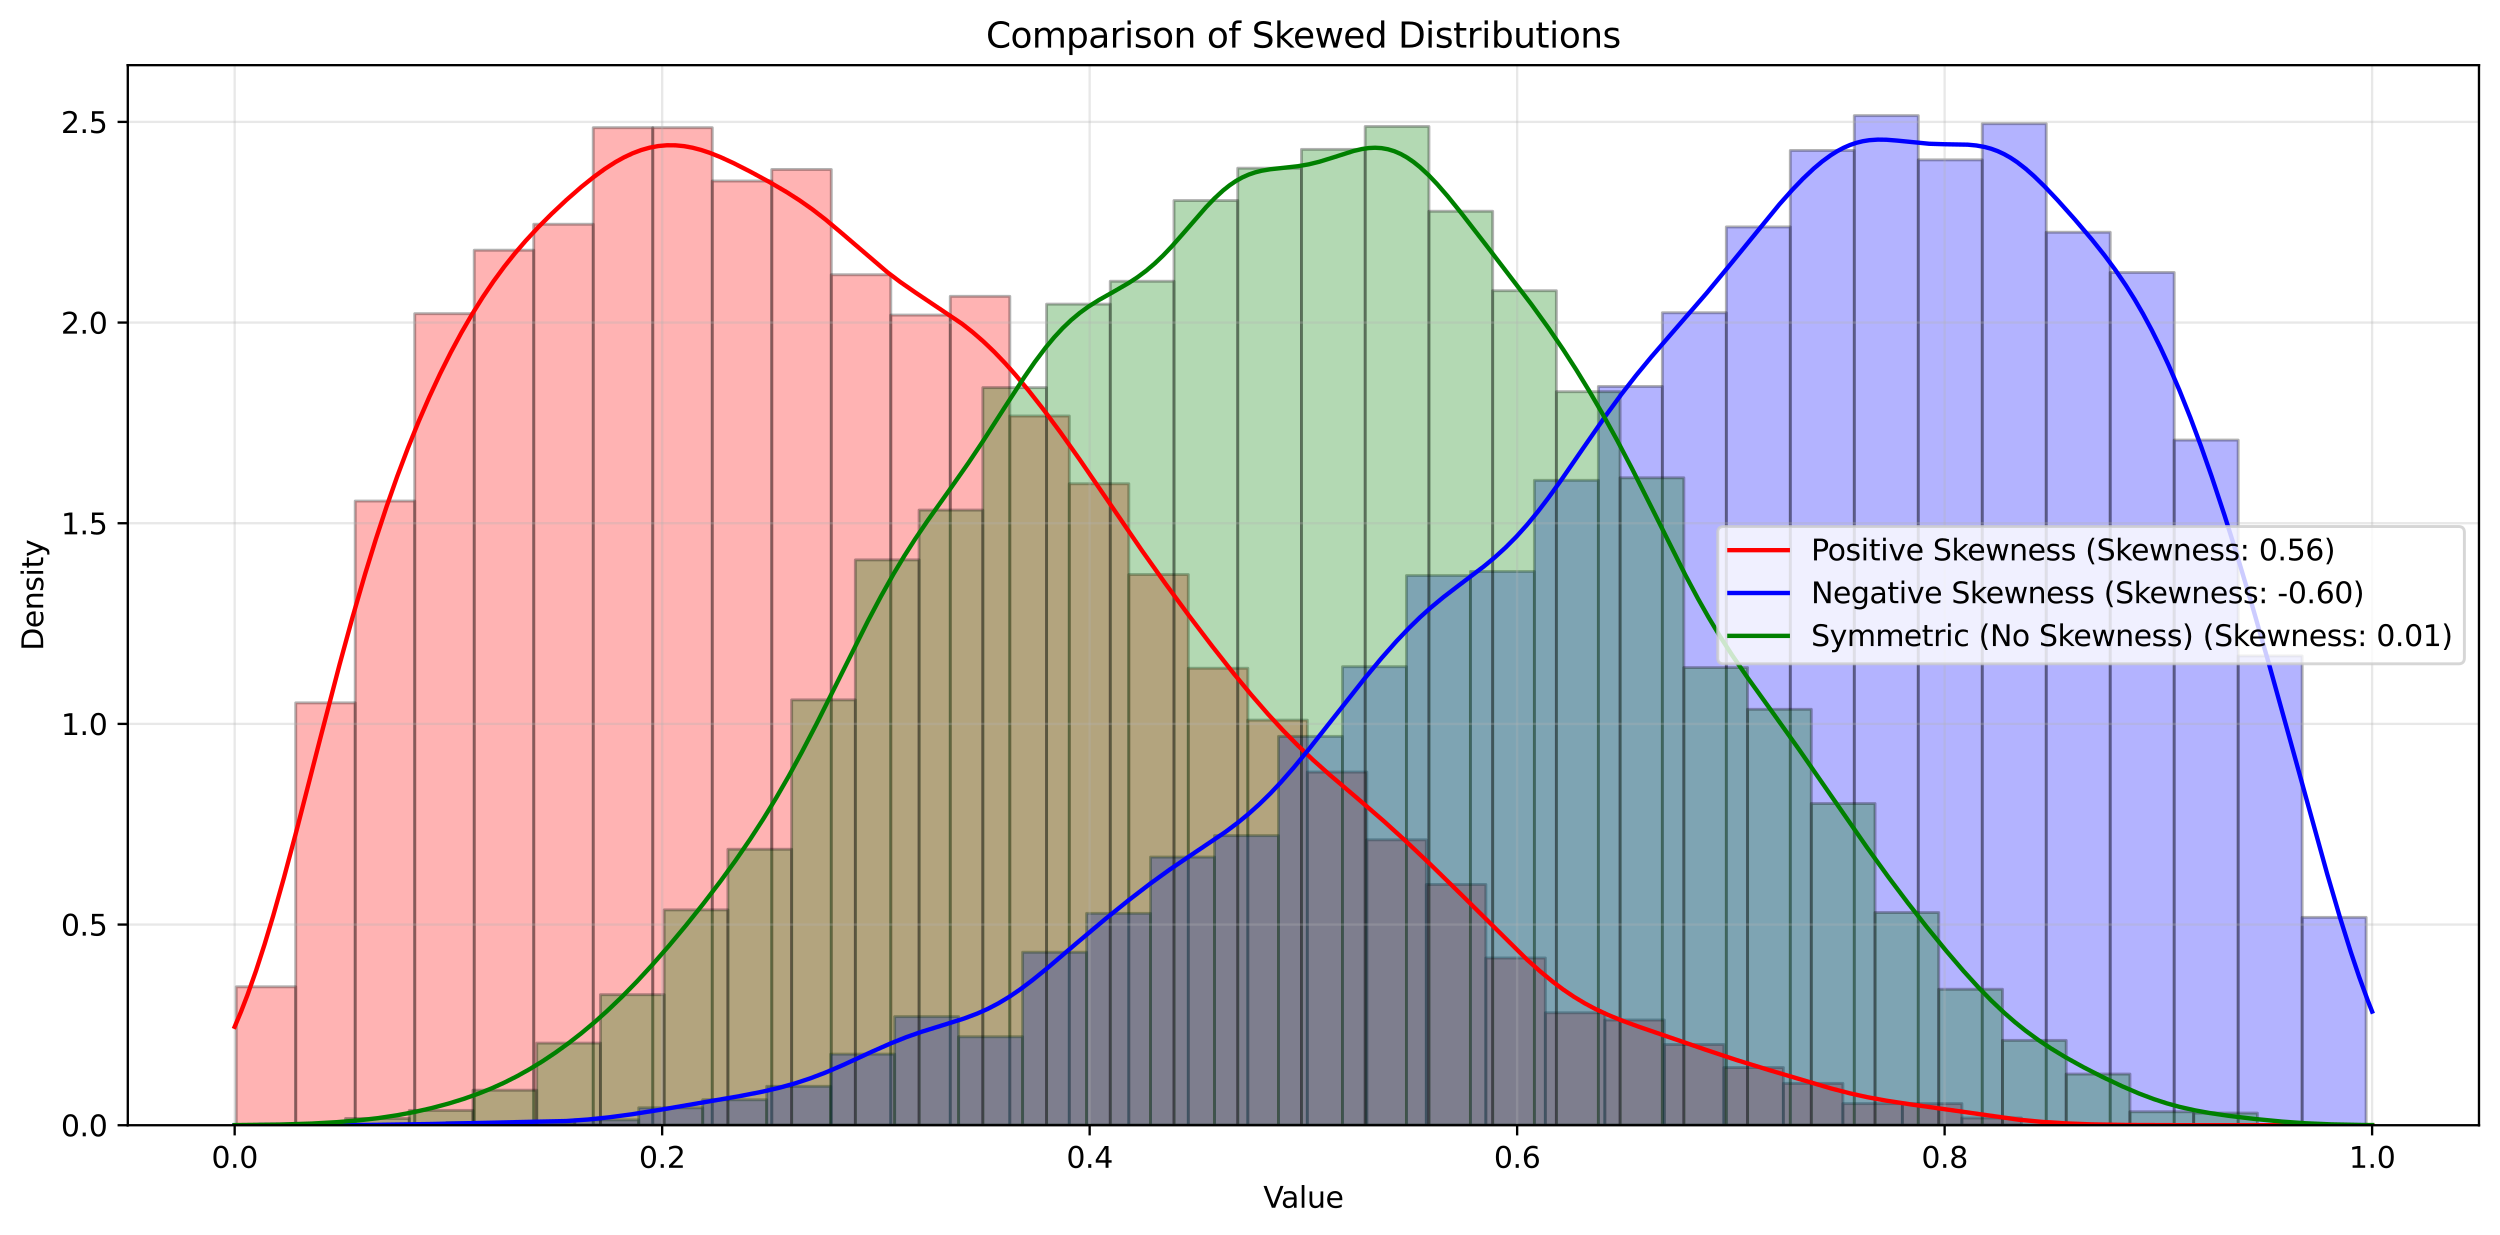 <?xml version="1.0" encoding="utf-8" standalone="no"?>
<!DOCTYPE svg PUBLIC "-//W3C//DTD SVG 1.1//EN"
  "http://www.w3.org/Graphics/SVG/1.1/DTD/svg11.dtd">
<svg xmlns:xlink="http://www.w3.org/1999/xlink" width="856.461pt" height="423.034pt" viewBox="0 0 856.461 423.034" xmlns="http://www.w3.org/2000/svg" version="1.1">
 <defs>
  <style type="text/css">*{stroke-linejoin: round; stroke-linecap: butt}</style>
 </defs>
 <g id="figure_1">
  <g id="patch_1">
   <path d="M 0 423.034 
L 856.461 423.034 
L 856.461 0 
L 0 0 
z
" style="fill: #ffffff"/>
  </g>
  <g id="axes_1">
   <g id="patch_2">
    <path d="M 43.781 385.478 
L 849.261 385.478 
L 849.261 22.318 
L 43.781 22.318 
z
" style="fill: #ffffff"/>
   </g>
   <g id="patch_3">
    <path d="M 80.923 385.478 
L 101.309 385.478 
L 101.309 338.07 
L 80.923 338.07 
z
" clip-path="url(#pf03f7b5362)" style="fill: #ff0000; opacity: 0.3; stroke: #000000; stroke-linejoin: miter"/>
   </g>
   <g id="patch_4">
    <path d="M 101.309 385.478 
L 121.695 385.478 
L 121.695 240.784 
L 101.309 240.784 
z
" clip-path="url(#pf03f7b5362)" style="fill: #ff0000; opacity: 0.3; stroke: #000000; stroke-linejoin: miter"/>
   </g>
   <g id="patch_5">
    <path d="M 121.695 385.478 
L 142.081 385.478 
L 142.081 171.647 
L 121.695 171.647 
z
" clip-path="url(#pf03f7b5362)" style="fill: #ff0000; opacity: 0.3; stroke: #000000; stroke-linejoin: miter"/>
   </g>
   <g id="patch_6">
    <path d="M 142.081 385.478 
L 162.467 385.478 
L 162.467 107.448 
L 142.081 107.448 
z
" clip-path="url(#pf03f7b5362)" style="fill: #ff0000; opacity: 0.3; stroke: #000000; stroke-linejoin: miter"/>
   </g>
   <g id="patch_7">
    <path d="M 162.467 385.478 
L 182.853 385.478 
L 182.853 85.719 
L 162.467 85.719 
z
" clip-path="url(#pf03f7b5362)" style="fill: #ff0000; opacity: 0.3; stroke: #000000; stroke-linejoin: miter"/>
   </g>
   <g id="patch_8">
    <path d="M 182.853 385.478 
L 203.238 385.478 
L 203.238 76.83 
L 182.853 76.83 
z
" clip-path="url(#pf03f7b5362)" style="fill: #ff0000; opacity: 0.3; stroke: #000000; stroke-linejoin: miter"/>
   </g>
   <g id="patch_9">
    <path d="M 203.238 385.478 
L 223.624 385.478 
L 223.624 43.743 
L 203.238 43.743 
z
" clip-path="url(#pf03f7b5362)" style="fill: #ff0000; opacity: 0.3; stroke: #000000; stroke-linejoin: miter"/>
   </g>
   <g id="patch_10">
    <path d="M 223.624 385.478 
L 244.01 385.478 
L 244.01 43.743 
L 223.624 43.743 
z
" clip-path="url(#pf03f7b5362)" style="fill: #ff0000; opacity: 0.3; stroke: #000000; stroke-linejoin: miter"/>
   </g>
   <g id="patch_11">
    <path d="M 244.01 385.478 
L 264.396 385.478 
L 264.396 62.015 
L 244.01 62.015 
z
" clip-path="url(#pf03f7b5362)" style="fill: #ff0000; opacity: 0.3; stroke: #000000; stroke-linejoin: miter"/>
   </g>
   <g id="patch_12">
    <path d="M 264.396 385.478 
L 284.782 385.478 
L 284.782 58.064 
L 264.396 58.064 
z
" clip-path="url(#pf03f7b5362)" style="fill: #ff0000; opacity: 0.3; stroke: #000000; stroke-linejoin: miter"/>
   </g>
   <g id="patch_13">
    <path d="M 284.782 385.478 
L 305.168 385.478 
L 305.168 94.114 
L 284.782 94.114 
z
" clip-path="url(#pf03f7b5362)" style="fill: #ff0000; opacity: 0.3; stroke: #000000; stroke-linejoin: miter"/>
   </g>
   <g id="patch_14">
    <path d="M 305.168 385.478 
L 325.554 385.478 
L 325.554 107.942 
L 305.168 107.942 
z
" clip-path="url(#pf03f7b5362)" style="fill: #ff0000; opacity: 0.3; stroke: #000000; stroke-linejoin: miter"/>
   </g>
   <g id="patch_15">
    <path d="M 325.554 385.478 
L 345.94 385.478 
L 345.94 101.522 
L 325.554 101.522 
z
" clip-path="url(#pf03f7b5362)" style="fill: #ff0000; opacity: 0.3; stroke: #000000; stroke-linejoin: miter"/>
   </g>
   <g id="patch_16">
    <path d="M 345.94 385.478 
L 366.325 385.478 
L 366.325 142.51 
L 345.94 142.51 
z
" clip-path="url(#pf03f7b5362)" style="fill: #ff0000; opacity: 0.3; stroke: #000000; stroke-linejoin: miter"/>
   </g>
   <g id="patch_17">
    <path d="M 366.325 385.478 
L 386.711 385.478 
L 386.711 165.721 
L 366.325 165.721 
z
" clip-path="url(#pf03f7b5362)" style="fill: #ff0000; opacity: 0.3; stroke: #000000; stroke-linejoin: miter"/>
   </g>
   <g id="patch_18">
    <path d="M 386.711 385.478 
L 407.097 385.478 
L 407.097 196.832 
L 386.711 196.832 
z
" clip-path="url(#pf03f7b5362)" style="fill: #ff0000; opacity: 0.3; stroke: #000000; stroke-linejoin: miter"/>
   </g>
   <g id="patch_19">
    <path d="M 407.097 385.478 
L 427.483 385.478 
L 427.483 228.932 
L 407.097 228.932 
z
" clip-path="url(#pf03f7b5362)" style="fill: #ff0000; opacity: 0.3; stroke: #000000; stroke-linejoin: miter"/>
   </g>
   <g id="patch_20">
    <path d="M 427.483 385.478 
L 447.869 385.478 
L 447.869 246.71 
L 427.483 246.71 
z
" clip-path="url(#pf03f7b5362)" style="fill: #ff0000; opacity: 0.3; stroke: #000000; stroke-linejoin: miter"/>
   </g>
   <g id="patch_21">
    <path d="M 447.869 385.478 
L 468.255 385.478 
L 468.255 264.488 
L 447.869 264.488 
z
" clip-path="url(#pf03f7b5362)" style="fill: #ff0000; opacity: 0.3; stroke: #000000; stroke-linejoin: miter"/>
   </g>
   <g id="patch_22">
    <path d="M 468.255 385.478 
L 488.641 385.478 
L 488.641 287.698 
L 468.255 287.698 
z
" clip-path="url(#pf03f7b5362)" style="fill: #ff0000; opacity: 0.3; stroke: #000000; stroke-linejoin: miter"/>
   </g>
   <g id="patch_23">
    <path d="M 488.641 385.478 
L 509.027 385.478 
L 509.027 303.007 
L 488.641 303.007 
z
" clip-path="url(#pf03f7b5362)" style="fill: #ff0000; opacity: 0.3; stroke: #000000; stroke-linejoin: miter"/>
   </g>
   <g id="patch_24">
    <path d="M 509.027 385.478 
L 529.413 385.478 
L 529.413 328.193 
L 509.027 328.193 
z
" clip-path="url(#pf03f7b5362)" style="fill: #ff0000; opacity: 0.3; stroke: #000000; stroke-linejoin: miter"/>
   </g>
   <g id="patch_25">
    <path d="M 529.413 385.478 
L 549.798 385.478 
L 549.798 346.959 
L 529.413 346.959 
z
" clip-path="url(#pf03f7b5362)" style="fill: #ff0000; opacity: 0.3; stroke: #000000; stroke-linejoin: miter"/>
   </g>
   <g id="patch_26">
    <path d="M 549.798 385.478 
L 570.184 385.478 
L 570.184 349.428 
L 549.798 349.428 
z
" clip-path="url(#pf03f7b5362)" style="fill: #ff0000; opacity: 0.3; stroke: #000000; stroke-linejoin: miter"/>
   </g>
   <g id="patch_27">
    <path d="M 570.184 385.478 
L 590.57 385.478 
L 590.57 357.823 
L 570.184 357.823 
z
" clip-path="url(#pf03f7b5362)" style="fill: #ff0000; opacity: 0.3; stroke: #000000; stroke-linejoin: miter"/>
   </g>
   <g id="patch_28">
    <path d="M 590.57 385.478 
L 610.956 385.478 
L 610.956 365.725 
L 590.57 365.725 
z
" clip-path="url(#pf03f7b5362)" style="fill: #ff0000; opacity: 0.3; stroke: #000000; stroke-linejoin: miter"/>
   </g>
   <g id="patch_29">
    <path d="M 610.956 385.478 
L 631.342 385.478 
L 631.342 371.157 
L 610.956 371.157 
z
" clip-path="url(#pf03f7b5362)" style="fill: #ff0000; opacity: 0.3; stroke: #000000; stroke-linejoin: miter"/>
   </g>
   <g id="patch_30">
    <path d="M 631.342 385.478 
L 651.728 385.478 
L 651.728 378.071 
L 631.342 378.071 
z
" clip-path="url(#pf03f7b5362)" style="fill: #ff0000; opacity: 0.3; stroke: #000000; stroke-linejoin: miter"/>
   </g>
   <g id="patch_31">
    <path d="M 651.728 385.478 
L 672.114 385.478 
L 672.114 378.071 
L 651.728 378.071 
z
" clip-path="url(#pf03f7b5362)" style="fill: #ff0000; opacity: 0.3; stroke: #000000; stroke-linejoin: miter"/>
   </g>
   <g id="patch_32">
    <path d="M 672.114 385.478 
L 692.5 385.478 
L 692.5 383.009 
L 672.114 383.009 
z
" clip-path="url(#pf03f7b5362)" style="fill: #ff0000; opacity: 0.3; stroke: #000000; stroke-linejoin: miter"/>
   </g>
   <g id="patch_33">
    <path d="M 153.06 385.478 
L 174.978 385.478 
L 174.978 384.559 
L 153.06 384.559 
z
" clip-path="url(#pf03f7b5362)" style="fill: #0000ff; opacity: 0.3; stroke: #000000; stroke-linejoin: miter"/>
   </g>
   <g id="patch_34">
    <path d="M 174.978 385.478 
L 196.896 385.478 
L 196.896 384.559 
L 174.978 384.559 
z
" clip-path="url(#pf03f7b5362)" style="fill: #0000ff; opacity: 0.3; stroke: #000000; stroke-linejoin: miter"/>
   </g>
   <g id="patch_35">
    <path d="M 196.896 385.478 
L 218.814 385.478 
L 218.814 383.641 
L 196.896 383.641 
z
" clip-path="url(#pf03f7b5362)" style="fill: #0000ff; opacity: 0.3; stroke: #000000; stroke-linejoin: miter"/>
   </g>
   <g id="patch_36">
    <path d="M 218.814 385.478 
L 240.732 385.478 
L 240.732 379.507 
L 218.814 379.507 
z
" clip-path="url(#pf03f7b5362)" style="fill: #0000ff; opacity: 0.3; stroke: #000000; stroke-linejoin: miter"/>
   </g>
   <g id="patch_37">
    <path d="M 240.732 385.478 
L 262.65 385.478 
L 262.65 376.751 
L 240.732 376.751 
z
" clip-path="url(#pf03f7b5362)" style="fill: #0000ff; opacity: 0.3; stroke: #000000; stroke-linejoin: miter"/>
   </g>
   <g id="patch_38">
    <path d="M 262.65 385.478 
L 284.568 385.478 
L 284.568 372.158 
L 262.65 372.158 
z
" clip-path="url(#pf03f7b5362)" style="fill: #0000ff; opacity: 0.3; stroke: #000000; stroke-linejoin: miter"/>
   </g>
   <g id="patch_39">
    <path d="M 284.568 385.478 
L 306.485 385.478 
L 306.485 361.134 
L 284.568 361.134 
z
" clip-path="url(#pf03f7b5362)" style="fill: #0000ff; opacity: 0.3; stroke: #000000; stroke-linejoin: miter"/>
   </g>
   <g id="patch_40">
    <path d="M 306.485 385.478 
L 328.403 385.478 
L 328.403 348.273 
L 306.485 348.273 
z
" clip-path="url(#pf03f7b5362)" style="fill: #0000ff; opacity: 0.3; stroke: #000000; stroke-linejoin: miter"/>
   </g>
   <g id="patch_41">
    <path d="M 328.403 385.478 
L 350.321 385.478 
L 350.321 355.163 
L 328.403 355.163 
z
" clip-path="url(#pf03f7b5362)" style="fill: #0000ff; opacity: 0.3; stroke: #000000; stroke-linejoin: miter"/>
   </g>
   <g id="patch_42">
    <path d="M 350.321 385.478 
L 372.239 385.478 
L 372.239 326.226 
L 350.321 326.226 
z
" clip-path="url(#pf03f7b5362)" style="fill: #0000ff; opacity: 0.3; stroke: #000000; stroke-linejoin: miter"/>
   </g>
   <g id="patch_43">
    <path d="M 372.239 385.478 
L 394.157 385.478 
L 394.157 312.906 
L 372.239 312.906 
z
" clip-path="url(#pf03f7b5362)" style="fill: #0000ff; opacity: 0.3; stroke: #000000; stroke-linejoin: miter"/>
   </g>
   <g id="patch_44">
    <path d="M 394.157 385.478 
L 416.075 385.478 
L 416.075 293.614 
L 394.157 293.614 
z
" clip-path="url(#pf03f7b5362)" style="fill: #0000ff; opacity: 0.3; stroke: #000000; stroke-linejoin: miter"/>
   </g>
   <g id="patch_45">
    <path d="M 416.075 385.478 
L 437.993 385.478 
L 437.993 286.265 
L 416.075 286.265 
z
" clip-path="url(#pf03f7b5362)" style="fill: #0000ff; opacity: 0.3; stroke: #000000; stroke-linejoin: miter"/>
   </g>
   <g id="patch_46">
    <path d="M 437.993 385.478 
L 459.911 385.478 
L 459.911 252.276 
L 437.993 252.276 
z
" clip-path="url(#pf03f7b5362)" style="fill: #0000ff; opacity: 0.3; stroke: #000000; stroke-linejoin: miter"/>
   </g>
   <g id="patch_47">
    <path d="M 459.911 385.478 
L 481.829 385.478 
L 481.829 228.391 
L 459.911 228.391 
z
" clip-path="url(#pf03f7b5362)" style="fill: #0000ff; opacity: 0.3; stroke: #000000; stroke-linejoin: miter"/>
   </g>
   <g id="patch_48">
    <path d="M 481.829 385.478 
L 503.747 385.478 
L 503.747 197.158 
L 481.829 197.158 
z
" clip-path="url(#pf03f7b5362)" style="fill: #0000ff; opacity: 0.3; stroke: #000000; stroke-linejoin: miter"/>
   </g>
   <g id="patch_49">
    <path d="M 503.747 385.478 
L 525.665 385.478 
L 525.665 195.78 
L 503.747 195.78 
z
" clip-path="url(#pf03f7b5362)" style="fill: #0000ff; opacity: 0.3; stroke: #000000; stroke-linejoin: miter"/>
   </g>
   <g id="patch_50">
    <path d="M 525.665 385.478 
L 547.583 385.478 
L 547.583 164.546 
L 525.665 164.546 
z
" clip-path="url(#pf03f7b5362)" style="fill: #0000ff; opacity: 0.3; stroke: #000000; stroke-linejoin: miter"/>
   </g>
   <g id="patch_51">
    <path d="M 547.583 385.478 
L 569.501 385.478 
L 569.501 132.394 
L 547.583 132.394 
z
" clip-path="url(#pf03f7b5362)" style="fill: #0000ff; opacity: 0.3; stroke: #000000; stroke-linejoin: miter"/>
   </g>
   <g id="patch_52">
    <path d="M 569.501 385.478 
L 591.418 385.478 
L 591.418 107.131 
L 569.501 107.131 
z
" clip-path="url(#pf03f7b5362)" style="fill: #0000ff; opacity: 0.3; stroke: #000000; stroke-linejoin: miter"/>
   </g>
   <g id="patch_53">
    <path d="M 591.418 385.478 
L 613.336 385.478 
L 613.336 77.735 
L 591.418 77.735 
z
" clip-path="url(#pf03f7b5362)" style="fill: #0000ff; opacity: 0.3; stroke: #000000; stroke-linejoin: miter"/>
   </g>
   <g id="patch_54">
    <path d="M 613.336 385.478 
L 635.254 385.478 
L 635.254 51.554 
L 613.336 51.554 
z
" clip-path="url(#pf03f7b5362)" style="fill: #0000ff; opacity: 0.3; stroke: #000000; stroke-linejoin: miter"/>
   </g>
   <g id="patch_55">
    <path d="M 635.254 385.478 
L 657.172 385.478 
L 657.172 39.611 
L 635.254 39.611 
z
" clip-path="url(#pf03f7b5362)" style="fill: #0000ff; opacity: 0.3; stroke: #000000; stroke-linejoin: miter"/>
   </g>
   <g id="patch_56">
    <path d="M 657.172 385.478 
L 679.09 385.478 
L 679.09 54.769 
L 657.172 54.769 
z
" clip-path="url(#pf03f7b5362)" style="fill: #0000ff; opacity: 0.3; stroke: #000000; stroke-linejoin: miter"/>
   </g>
   <g id="patch_57">
    <path d="M 679.09 385.478 
L 701.008 385.478 
L 701.008 42.367 
L 679.09 42.367 
z
" clip-path="url(#pf03f7b5362)" style="fill: #0000ff; opacity: 0.3; stroke: #000000; stroke-linejoin: miter"/>
   </g>
   <g id="patch_58">
    <path d="M 701.008 385.478 
L 722.926 385.478 
L 722.926 79.572 
L 701.008 79.572 
z
" clip-path="url(#pf03f7b5362)" style="fill: #0000ff; opacity: 0.3; stroke: #000000; stroke-linejoin: miter"/>
   </g>
   <g id="patch_59">
    <path d="M 722.926 385.478 
L 744.844 385.478 
L 744.844 93.352 
L 722.926 93.352 
z
" clip-path="url(#pf03f7b5362)" style="fill: #0000ff; opacity: 0.3; stroke: #000000; stroke-linejoin: miter"/>
   </g>
   <g id="patch_60">
    <path d="M 744.844 385.478 
L 766.762 385.478 
L 766.762 150.766 
L 744.844 150.766 
z
" clip-path="url(#pf03f7b5362)" style="fill: #0000ff; opacity: 0.3; stroke: #000000; stroke-linejoin: miter"/>
   </g>
   <g id="patch_61">
    <path d="M 766.762 385.478 
L 788.68 385.478 
L 788.68 224.717 
L 766.762 224.717 
z
" clip-path="url(#pf03f7b5362)" style="fill: #0000ff; opacity: 0.3; stroke: #000000; stroke-linejoin: miter"/>
   </g>
   <g id="patch_62">
    <path d="M 788.68 385.478 
L 810.598 385.478 
L 810.598 314.284 
L 788.68 314.284 
z
" clip-path="url(#pf03f7b5362)" style="fill: #0000ff; opacity: 0.3; stroke: #000000; stroke-linejoin: miter"/>
   </g>
   <g id="patch_63">
    <path d="M 118.372 385.478 
L 140.205 385.478 
L 140.205 383.173 
L 118.372 383.173 
z
" clip-path="url(#pf03f7b5362)" style="fill: #008000; opacity: 0.3; stroke: #000000; stroke-linejoin: miter"/>
   </g>
   <g id="patch_64">
    <path d="M 140.205 385.478 
L 162.037 385.478 
L 162.037 380.406 
L 140.205 380.406 
z
" clip-path="url(#pf03f7b5362)" style="fill: #008000; opacity: 0.3; stroke: #000000; stroke-linejoin: miter"/>
   </g>
   <g id="patch_65">
    <path d="M 162.037 385.478 
L 183.87 385.478 
L 183.87 373.489 
L 162.037 373.489 
z
" clip-path="url(#pf03f7b5362)" style="fill: #008000; opacity: 0.3; stroke: #000000; stroke-linejoin: miter"/>
   </g>
   <g id="patch_66">
    <path d="M 183.87 385.478 
L 205.703 385.478 
L 205.703 357.35 
L 183.87 357.35 
z
" clip-path="url(#pf03f7b5362)" style="fill: #008000; opacity: 0.3; stroke: #000000; stroke-linejoin: miter"/>
   </g>
   <g id="patch_67">
    <path d="M 205.703 385.478 
L 227.535 385.478 
L 227.535 340.75 
L 205.703 340.75 
z
" clip-path="url(#pf03f7b5362)" style="fill: #008000; opacity: 0.3; stroke: #000000; stroke-linejoin: miter"/>
   </g>
   <g id="patch_68">
    <path d="M 227.535 385.478 
L 249.368 385.478 
L 249.368 311.7 
L 227.535 311.7 
z
" clip-path="url(#pf03f7b5362)" style="fill: #008000; opacity: 0.3; stroke: #000000; stroke-linejoin: miter"/>
   </g>
   <g id="patch_69">
    <path d="M 249.368 385.478 
L 271.2 385.478 
L 271.2 290.95 
L 249.368 290.95 
z
" clip-path="url(#pf03f7b5362)" style="fill: #008000; opacity: 0.3; stroke: #000000; stroke-linejoin: miter"/>
   </g>
   <g id="patch_70">
    <path d="M 271.2 385.478 
L 293.033 385.478 
L 293.033 239.766 
L 271.2 239.766 
z
" clip-path="url(#pf03f7b5362)" style="fill: #008000; opacity: 0.3; stroke: #000000; stroke-linejoin: miter"/>
   </g>
   <g id="patch_71">
    <path d="M 293.033 385.478 
L 314.866 385.478 
L 314.866 191.81 
L 293.033 191.81 
z
" clip-path="url(#pf03f7b5362)" style="fill: #008000; opacity: 0.3; stroke: #000000; stroke-linejoin: miter"/>
   </g>
   <g id="patch_72">
    <path d="M 314.866 385.478 
L 336.698 385.478 
L 336.698 174.749 
L 314.866 174.749 
z
" clip-path="url(#pf03f7b5362)" style="fill: #008000; opacity: 0.3; stroke: #000000; stroke-linejoin: miter"/>
   </g>
   <g id="patch_73">
    <path d="M 336.698 385.478 
L 358.531 385.478 
L 358.531 132.788 
L 336.698 132.788 
z
" clip-path="url(#pf03f7b5362)" style="fill: #008000; opacity: 0.3; stroke: #000000; stroke-linejoin: miter"/>
   </g>
   <g id="patch_74">
    <path d="M 358.531 385.478 
L 380.363 385.478 
L 380.363 104.199 
L 358.531 104.199 
z
" clip-path="url(#pf03f7b5362)" style="fill: #008000; opacity: 0.3; stroke: #000000; stroke-linejoin: miter"/>
   </g>
   <g id="patch_75">
    <path d="M 380.363 385.478 
L 402.196 385.478 
L 402.196 96.36 
L 380.363 96.36 
z
" clip-path="url(#pf03f7b5362)" style="fill: #008000; opacity: 0.3; stroke: #000000; stroke-linejoin: miter"/>
   </g>
   <g id="patch_76">
    <path d="M 402.196 385.478 
L 424.028 385.478 
L 424.028 68.693 
L 402.196 68.693 
z
" clip-path="url(#pf03f7b5362)" style="fill: #008000; opacity: 0.3; stroke: #000000; stroke-linejoin: miter"/>
   </g>
   <g id="patch_77">
    <path d="M 424.028 385.478 
L 445.861 385.478 
L 445.861 57.626 
L 424.028 57.626 
z
" clip-path="url(#pf03f7b5362)" style="fill: #008000; opacity: 0.3; stroke: #000000; stroke-linejoin: miter"/>
   </g>
   <g id="patch_78">
    <path d="M 445.861 385.478 
L 467.694 385.478 
L 467.694 51.171 
L 445.861 51.171 
z
" clip-path="url(#pf03f7b5362)" style="fill: #008000; opacity: 0.3; stroke: #000000; stroke-linejoin: miter"/>
   </g>
   <g id="patch_79">
    <path d="M 467.694 385.478 
L 489.526 385.478 
L 489.526 43.332 
L 467.694 43.332 
z
" clip-path="url(#pf03f7b5362)" style="fill: #008000; opacity: 0.3; stroke: #000000; stroke-linejoin: miter"/>
   </g>
   <g id="patch_80">
    <path d="M 489.526 385.478 
L 511.359 385.478 
L 511.359 72.382 
L 489.526 72.382 
z
" clip-path="url(#pf03f7b5362)" style="fill: #008000; opacity: 0.3; stroke: #000000; stroke-linejoin: miter"/>
   </g>
   <g id="patch_81">
    <path d="M 511.359 385.478 
L 533.191 385.478 
L 533.191 99.588 
L 511.359 99.588 
z
" clip-path="url(#pf03f7b5362)" style="fill: #008000; opacity: 0.3; stroke: #000000; stroke-linejoin: miter"/>
   </g>
   <g id="patch_82">
    <path d="M 533.191 385.478 
L 555.024 385.478 
L 555.024 134.171 
L 533.191 134.171 
z
" clip-path="url(#pf03f7b5362)" style="fill: #008000; opacity: 0.3; stroke: #000000; stroke-linejoin: miter"/>
   </g>
   <g id="patch_83">
    <path d="M 555.024 385.478 
L 576.856 385.478 
L 576.856 163.682 
L 555.024 163.682 
z
" clip-path="url(#pf03f7b5362)" style="fill: #008000; opacity: 0.3; stroke: #000000; stroke-linejoin: miter"/>
   </g>
   <g id="patch_84">
    <path d="M 576.856 385.478 
L 598.689 385.478 
L 598.689 228.699 
L 576.856 228.699 
z
" clip-path="url(#pf03f7b5362)" style="fill: #008000; opacity: 0.3; stroke: #000000; stroke-linejoin: miter"/>
   </g>
   <g id="patch_85">
    <path d="M 598.689 385.478 
L 620.522 385.478 
L 620.522 242.994 
L 598.689 242.994 
z
" clip-path="url(#pf03f7b5362)" style="fill: #008000; opacity: 0.3; stroke: #000000; stroke-linejoin: miter"/>
   </g>
   <g id="patch_86">
    <path d="M 620.522 385.478 
L 642.354 385.478 
L 642.354 275.272 
L 620.522 275.272 
z
" clip-path="url(#pf03f7b5362)" style="fill: #008000; opacity: 0.3; stroke: #000000; stroke-linejoin: miter"/>
   </g>
   <g id="patch_87">
    <path d="M 642.354 385.478 
L 664.187 385.478 
L 664.187 312.622 
L 642.354 312.622 
z
" clip-path="url(#pf03f7b5362)" style="fill: #008000; opacity: 0.3; stroke: #000000; stroke-linejoin: miter"/>
   </g>
   <g id="patch_88">
    <path d="M 664.187 385.478 
L 686.019 385.478 
L 686.019 338.906 
L 664.187 338.906 
z
" clip-path="url(#pf03f7b5362)" style="fill: #008000; opacity: 0.3; stroke: #000000; stroke-linejoin: miter"/>
   </g>
   <g id="patch_89">
    <path d="M 686.019 385.478 
L 707.852 385.478 
L 707.852 356.428 
L 686.019 356.428 
z
" clip-path="url(#pf03f7b5362)" style="fill: #008000; opacity: 0.3; stroke: #000000; stroke-linejoin: miter"/>
   </g>
   <g id="patch_90">
    <path d="M 707.852 385.478 
L 729.684 385.478 
L 729.684 367.956 
L 707.852 367.956 
z
" clip-path="url(#pf03f7b5362)" style="fill: #008000; opacity: 0.3; stroke: #000000; stroke-linejoin: miter"/>
   </g>
   <g id="patch_91">
    <path d="M 729.684 385.478 
L 751.517 385.478 
L 751.517 380.867 
L 729.684 380.867 
z
" clip-path="url(#pf03f7b5362)" style="fill: #008000; opacity: 0.3; stroke: #000000; stroke-linejoin: miter"/>
   </g>
   <g id="patch_92">
    <path d="M 751.517 385.478 
L 773.35 385.478 
L 773.35 381.328 
L 751.517 381.328 
z
" clip-path="url(#pf03f7b5362)" style="fill: #008000; opacity: 0.3; stroke: #000000; stroke-linejoin: miter"/>
   </g>
   <g id="matplotlib.axis_1">
    <g id="xtick_1">
     <g id="line2d_1">
      <path d="M 80.394 385.478 
L 80.394 22.318 
" clip-path="url(#pf03f7b5362)" style="fill: none; stroke: #b0b0b0; stroke-opacity: 0.3; stroke-width: 0.8; stroke-linecap: square"/>
     </g>
     <g id="line2d_2">
      <defs>
       <path id="mcbe8f9a181" d="M 0 0 
L 0 3.5 
" style="stroke: #000000; stroke-width: 0.8"/>
      </defs>
      <g>
       <use xlink:href="#mcbe8f9a181" x="80.394" y="385.478" style="stroke: #000000; stroke-width: 0.8"/>
      </g>
     </g>
     <g id="text_1">
      <!-- 0.0 -->
      <g transform="translate(72.442 400.077) scale(0.1 -0.1)">
       <defs>
        <path id="DejaVuSans-30" d="M 2034 4250 
Q 1547 4250 1301 3770 
Q 1056 3291 1056 2328 
Q 1056 1369 1301 889 
Q 1547 409 2034 409 
Q 2525 409 2770 889 
Q 3016 1369 3016 2328 
Q 3016 3291 2770 3770 
Q 2525 4250 2034 4250 
z
M 2034 4750 
Q 2819 4750 3233 4129 
Q 3647 3509 3647 2328 
Q 3647 1150 3233 529 
Q 2819 -91 2034 -91 
Q 1250 -91 836 529 
Q 422 1150 422 2328 
Q 422 3509 836 4129 
Q 1250 4750 2034 4750 
z
" transform="scale(0.016)"/>
        <path id="DejaVuSans-2e" d="M 684 794 
L 1344 794 
L 1344 0 
L 684 0 
L 684 794 
z
" transform="scale(0.016)"/>
       </defs>
       <use xlink:href="#DejaVuSans-30"/>
       <use xlink:href="#DejaVuSans-2e" x="63.623"/>
       <use xlink:href="#DejaVuSans-30" x="95.41"/>
      </g>
     </g>
    </g>
    <g id="xtick_2">
     <g id="line2d_3">
      <path d="M 226.845 385.478 
L 226.845 22.318 
" clip-path="url(#pf03f7b5362)" style="fill: none; stroke: #b0b0b0; stroke-opacity: 0.3; stroke-width: 0.8; stroke-linecap: square"/>
     </g>
     <g id="line2d_4">
      <g>
       <use xlink:href="#mcbe8f9a181" x="226.845" y="385.478" style="stroke: #000000; stroke-width: 0.8"/>
      </g>
     </g>
     <g id="text_2">
      <!-- 0.2 -->
      <g transform="translate(218.893 400.077) scale(0.1 -0.1)">
       <defs>
        <path id="DejaVuSans-32" d="M 1228 531 
L 3431 531 
L 3431 0 
L 469 0 
L 469 531 
Q 828 903 1448 1529 
Q 2069 2156 2228 2338 
Q 2531 2678 2651 2914 
Q 2772 3150 2772 3378 
Q 2772 3750 2511 3984 
Q 2250 4219 1831 4219 
Q 1534 4219 1204 4116 
Q 875 4013 500 3803 
L 500 4441 
Q 881 4594 1212 4672 
Q 1544 4750 1819 4750 
Q 2544 4750 2975 4387 
Q 3406 4025 3406 3419 
Q 3406 3131 3298 2873 
Q 3191 2616 2906 2266 
Q 2828 2175 2409 1742 
Q 1991 1309 1228 531 
z
" transform="scale(0.016)"/>
       </defs>
       <use xlink:href="#DejaVuSans-30"/>
       <use xlink:href="#DejaVuSans-2e" x="63.623"/>
       <use xlink:href="#DejaVuSans-32" x="95.41"/>
      </g>
     </g>
    </g>
    <g id="xtick_3">
     <g id="line2d_5">
      <path d="M 373.296 385.478 
L 373.296 22.318 
" clip-path="url(#pf03f7b5362)" style="fill: none; stroke: #b0b0b0; stroke-opacity: 0.3; stroke-width: 0.8; stroke-linecap: square"/>
     </g>
     <g id="line2d_6">
      <g>
       <use xlink:href="#mcbe8f9a181" x="373.296" y="385.478" style="stroke: #000000; stroke-width: 0.8"/>
      </g>
     </g>
     <g id="text_3">
      <!-- 0.4 -->
      <g transform="translate(365.344 400.077) scale(0.1 -0.1)">
       <defs>
        <path id="DejaVuSans-34" d="M 2419 4116 
L 825 1625 
L 2419 1625 
L 2419 4116 
z
M 2253 4666 
L 3047 4666 
L 3047 1625 
L 3713 1625 
L 3713 1100 
L 3047 1100 
L 3047 0 
L 2419 0 
L 2419 1100 
L 313 1100 
L 313 1709 
L 2253 4666 
z
" transform="scale(0.016)"/>
       </defs>
       <use xlink:href="#DejaVuSans-30"/>
       <use xlink:href="#DejaVuSans-2e" x="63.623"/>
       <use xlink:href="#DejaVuSans-34" x="95.41"/>
      </g>
     </g>
    </g>
    <g id="xtick_4">
     <g id="line2d_7">
      <path d="M 519.747 385.478 
L 519.747 22.318 
" clip-path="url(#pf03f7b5362)" style="fill: none; stroke: #b0b0b0; stroke-opacity: 0.3; stroke-width: 0.8; stroke-linecap: square"/>
     </g>
     <g id="line2d_8">
      <g>
       <use xlink:href="#mcbe8f9a181" x="519.747" y="385.478" style="stroke: #000000; stroke-width: 0.8"/>
      </g>
     </g>
     <g id="text_4">
      <!-- 0.6 -->
      <g transform="translate(511.795 400.077) scale(0.1 -0.1)">
       <defs>
        <path id="DejaVuSans-36" d="M 2113 2584 
Q 1688 2584 1439 2293 
Q 1191 2003 1191 1497 
Q 1191 994 1439 701 
Q 1688 409 2113 409 
Q 2538 409 2786 701 
Q 3034 994 3034 1497 
Q 3034 2003 2786 2293 
Q 2538 2584 2113 2584 
z
M 3366 4563 
L 3366 3988 
Q 3128 4100 2886 4159 
Q 2644 4219 2406 4219 
Q 1781 4219 1451 3797 
Q 1122 3375 1075 2522 
Q 1259 2794 1537 2939 
Q 1816 3084 2150 3084 
Q 2853 3084 3261 2657 
Q 3669 2231 3669 1497 
Q 3669 778 3244 343 
Q 2819 -91 2113 -91 
Q 1303 -91 875 529 
Q 447 1150 447 2328 
Q 447 3434 972 4092 
Q 1497 4750 2381 4750 
Q 2619 4750 2861 4703 
Q 3103 4656 3366 4563 
z
" transform="scale(0.016)"/>
       </defs>
       <use xlink:href="#DejaVuSans-30"/>
       <use xlink:href="#DejaVuSans-2e" x="63.623"/>
       <use xlink:href="#DejaVuSans-36" x="95.41"/>
      </g>
     </g>
    </g>
    <g id="xtick_5">
     <g id="line2d_9">
      <path d="M 666.198 385.478 
L 666.198 22.318 
" clip-path="url(#pf03f7b5362)" style="fill: none; stroke: #b0b0b0; stroke-opacity: 0.3; stroke-width: 0.8; stroke-linecap: square"/>
     </g>
     <g id="line2d_10">
      <g>
       <use xlink:href="#mcbe8f9a181" x="666.198" y="385.478" style="stroke: #000000; stroke-width: 0.8"/>
      </g>
     </g>
     <g id="text_5">
      <!-- 0.8 -->
      <g transform="translate(658.246 400.077) scale(0.1 -0.1)">
       <defs>
        <path id="DejaVuSans-38" d="M 2034 2216 
Q 1584 2216 1326 1975 
Q 1069 1734 1069 1313 
Q 1069 891 1326 650 
Q 1584 409 2034 409 
Q 2484 409 2743 651 
Q 3003 894 3003 1313 
Q 3003 1734 2745 1975 
Q 2488 2216 2034 2216 
z
M 1403 2484 
Q 997 2584 770 2862 
Q 544 3141 544 3541 
Q 544 4100 942 4425 
Q 1341 4750 2034 4750 
Q 2731 4750 3128 4425 
Q 3525 4100 3525 3541 
Q 3525 3141 3298 2862 
Q 3072 2584 2669 2484 
Q 3125 2378 3379 2068 
Q 3634 1759 3634 1313 
Q 3634 634 3220 271 
Q 2806 -91 2034 -91 
Q 1263 -91 848 271 
Q 434 634 434 1313 
Q 434 1759 690 2068 
Q 947 2378 1403 2484 
z
M 1172 3481 
Q 1172 3119 1398 2916 
Q 1625 2713 2034 2713 
Q 2441 2713 2670 2916 
Q 2900 3119 2900 3481 
Q 2900 3844 2670 4047 
Q 2441 4250 2034 4250 
Q 1625 4250 1398 4047 
Q 1172 3844 1172 3481 
z
" transform="scale(0.016)"/>
       </defs>
       <use xlink:href="#DejaVuSans-30"/>
       <use xlink:href="#DejaVuSans-2e" x="63.623"/>
       <use xlink:href="#DejaVuSans-38" x="95.41"/>
      </g>
     </g>
    </g>
    <g id="xtick_6">
     <g id="line2d_11">
      <path d="M 812.649 385.478 
L 812.649 22.318 
" clip-path="url(#pf03f7b5362)" style="fill: none; stroke: #b0b0b0; stroke-opacity: 0.3; stroke-width: 0.8; stroke-linecap: square"/>
     </g>
     <g id="line2d_12">
      <g>
       <use xlink:href="#mcbe8f9a181" x="812.649" y="385.478" style="stroke: #000000; stroke-width: 0.8"/>
      </g>
     </g>
     <g id="text_6">
      <!-- 1.0 -->
      <g transform="translate(804.697 400.077) scale(0.1 -0.1)">
       <defs>
        <path id="DejaVuSans-31" d="M 794 531 
L 1825 531 
L 1825 4091 
L 703 3866 
L 703 4441 
L 1819 4666 
L 2450 4666 
L 2450 531 
L 3481 531 
L 3481 0 
L 794 0 
L 794 531 
z
" transform="scale(0.016)"/>
       </defs>
       <use xlink:href="#DejaVuSans-31"/>
       <use xlink:href="#DejaVuSans-2e" x="63.623"/>
       <use xlink:href="#DejaVuSans-30" x="95.41"/>
      </g>
     </g>
    </g>
    <g id="text_7">
     <!-- Value -->
     <g transform="translate(432.79 413.755) scale(0.1 -0.1)">
      <defs>
       <path id="DejaVuSans-56" d="M 1831 0 
L 50 4666 
L 709 4666 
L 2188 738 
L 3669 4666 
L 4325 4666 
L 2547 0 
L 1831 0 
z
" transform="scale(0.016)"/>
       <path id="DejaVuSans-61" d="M 2194 1759 
Q 1497 1759 1228 1600 
Q 959 1441 959 1056 
Q 959 750 1161 570 
Q 1363 391 1709 391 
Q 2188 391 2477 730 
Q 2766 1069 2766 1631 
L 2766 1759 
L 2194 1759 
z
M 3341 1997 
L 3341 0 
L 2766 0 
L 2766 531 
Q 2569 213 2275 61 
Q 1981 -91 1556 -91 
Q 1019 -91 701 211 
Q 384 513 384 1019 
Q 384 1609 779 1909 
Q 1175 2209 1959 2209 
L 2766 2209 
L 2766 2266 
Q 2766 2663 2505 2880 
Q 2244 3097 1772 3097 
Q 1472 3097 1187 3025 
Q 903 2953 641 2809 
L 641 3341 
Q 956 3463 1253 3523 
Q 1550 3584 1831 3584 
Q 2591 3584 2966 3190 
Q 3341 2797 3341 1997 
z
" transform="scale(0.016)"/>
       <path id="DejaVuSans-6c" d="M 603 4863 
L 1178 4863 
L 1178 0 
L 603 0 
L 603 4863 
z
" transform="scale(0.016)"/>
       <path id="DejaVuSans-75" d="M 544 1381 
L 544 3500 
L 1119 3500 
L 1119 1403 
Q 1119 906 1312 657 
Q 1506 409 1894 409 
Q 2359 409 2629 706 
Q 2900 1003 2900 1516 
L 2900 3500 
L 3475 3500 
L 3475 0 
L 2900 0 
L 2900 538 
Q 2691 219 2414 64 
Q 2138 -91 1772 -91 
Q 1169 -91 856 284 
Q 544 659 544 1381 
z
M 1991 3584 
L 1991 3584 
z
" transform="scale(0.016)"/>
       <path id="DejaVuSans-65" d="M 3597 1894 
L 3597 1613 
L 953 1613 
Q 991 1019 1311 708 
Q 1631 397 2203 397 
Q 2534 397 2845 478 
Q 3156 559 3463 722 
L 3463 178 
Q 3153 47 2828 -22 
Q 2503 -91 2169 -91 
Q 1331 -91 842 396 
Q 353 884 353 1716 
Q 353 2575 817 3079 
Q 1281 3584 2069 3584 
Q 2775 3584 3186 3129 
Q 3597 2675 3597 1894 
z
M 3022 2063 
Q 3016 2534 2758 2815 
Q 2500 3097 2075 3097 
Q 1594 3097 1305 2825 
Q 1016 2553 972 2059 
L 3022 2063 
z
" transform="scale(0.016)"/>
      </defs>
      <use xlink:href="#DejaVuSans-56"/>
      <use xlink:href="#DejaVuSans-61" x="60.658"/>
      <use xlink:href="#DejaVuSans-6c" x="121.938"/>
      <use xlink:href="#DejaVuSans-75" x="149.721"/>
      <use xlink:href="#DejaVuSans-65" x="213.1"/>
     </g>
    </g>
   </g>
   <g id="matplotlib.axis_2">
    <g id="ytick_1">
     <g id="line2d_13">
      <path d="M 43.781 385.478 
L 849.261 385.478 
" clip-path="url(#pf03f7b5362)" style="fill: none; stroke: #b0b0b0; stroke-opacity: 0.3; stroke-width: 0.8; stroke-linecap: square"/>
     </g>
     <g id="line2d_14">
      <defs>
       <path id="md55bfbf306" d="M 0 0 
L -3.5 0 
" style="stroke: #000000; stroke-width: 0.8"/>
      </defs>
      <g>
       <use xlink:href="#md55bfbf306" x="43.781" y="385.478" style="stroke: #000000; stroke-width: 0.8"/>
      </g>
     </g>
     <g id="text_8">
      <!-- 0.0 -->
      <g transform="translate(20.878 389.277) scale(0.1 -0.1)">
       <use xlink:href="#DejaVuSans-30"/>
       <use xlink:href="#DejaVuSans-2e" x="63.623"/>
       <use xlink:href="#DejaVuSans-30" x="95.41"/>
      </g>
     </g>
    </g>
    <g id="ytick_2">
     <g id="line2d_15">
      <path d="M 43.781 316.736 
L 849.261 316.736 
" clip-path="url(#pf03f7b5362)" style="fill: none; stroke: #b0b0b0; stroke-opacity: 0.3; stroke-width: 0.8; stroke-linecap: square"/>
     </g>
     <g id="line2d_16">
      <g>
       <use xlink:href="#md55bfbf306" x="43.781" y="316.736" style="stroke: #000000; stroke-width: 0.8"/>
      </g>
     </g>
     <g id="text_9">
      <!-- 0.5 -->
      <g transform="translate(20.878 320.536) scale(0.1 -0.1)">
       <defs>
        <path id="DejaVuSans-35" d="M 691 4666 
L 3169 4666 
L 3169 4134 
L 1269 4134 
L 1269 2991 
Q 1406 3038 1543 3061 
Q 1681 3084 1819 3084 
Q 2600 3084 3056 2656 
Q 3513 2228 3513 1497 
Q 3513 744 3044 326 
Q 2575 -91 1722 -91 
Q 1428 -91 1123 -41 
Q 819 9 494 109 
L 494 744 
Q 775 591 1075 516 
Q 1375 441 1709 441 
Q 2250 441 2565 725 
Q 2881 1009 2881 1497 
Q 2881 1984 2565 2268 
Q 2250 2553 1709 2553 
Q 1456 2553 1204 2497 
Q 953 2441 691 2322 
L 691 4666 
z
" transform="scale(0.016)"/>
       </defs>
       <use xlink:href="#DejaVuSans-30"/>
       <use xlink:href="#DejaVuSans-2e" x="63.623"/>
       <use xlink:href="#DejaVuSans-35" x="95.41"/>
      </g>
     </g>
    </g>
    <g id="ytick_3">
     <g id="line2d_17">
      <path d="M 43.781 247.994 
L 849.261 247.994 
" clip-path="url(#pf03f7b5362)" style="fill: none; stroke: #b0b0b0; stroke-opacity: 0.3; stroke-width: 0.8; stroke-linecap: square"/>
     </g>
     <g id="line2d_18">
      <g>
       <use xlink:href="#md55bfbf306" x="43.781" y="247.994" style="stroke: #000000; stroke-width: 0.8"/>
      </g>
     </g>
     <g id="text_10">
      <!-- 1.0 -->
      <g transform="translate(20.878 251.794) scale(0.1 -0.1)">
       <use xlink:href="#DejaVuSans-31"/>
       <use xlink:href="#DejaVuSans-2e" x="63.623"/>
       <use xlink:href="#DejaVuSans-30" x="95.41"/>
      </g>
     </g>
    </g>
    <g id="ytick_4">
     <g id="line2d_19">
      <path d="M 43.781 179.253 
L 849.261 179.253 
" clip-path="url(#pf03f7b5362)" style="fill: none; stroke: #b0b0b0; stroke-opacity: 0.3; stroke-width: 0.8; stroke-linecap: square"/>
     </g>
     <g id="line2d_20">
      <g>
       <use xlink:href="#md55bfbf306" x="43.781" y="179.253" style="stroke: #000000; stroke-width: 0.8"/>
      </g>
     </g>
     <g id="text_11">
      <!-- 1.5 -->
      <g transform="translate(20.878 183.052) scale(0.1 -0.1)">
       <use xlink:href="#DejaVuSans-31"/>
       <use xlink:href="#DejaVuSans-2e" x="63.623"/>
       <use xlink:href="#DejaVuSans-35" x="95.41"/>
      </g>
     </g>
    </g>
    <g id="ytick_5">
     <g id="line2d_21">
      <path d="M 43.781 110.511 
L 849.261 110.511 
" clip-path="url(#pf03f7b5362)" style="fill: none; stroke: #b0b0b0; stroke-opacity: 0.3; stroke-width: 0.8; stroke-linecap: square"/>
     </g>
     <g id="line2d_22">
      <g>
       <use xlink:href="#md55bfbf306" x="43.781" y="110.511" style="stroke: #000000; stroke-width: 0.8"/>
      </g>
     </g>
     <g id="text_12">
      <!-- 2.0 -->
      <g transform="translate(20.878 114.31) scale(0.1 -0.1)">
       <use xlink:href="#DejaVuSans-32"/>
       <use xlink:href="#DejaVuSans-2e" x="63.623"/>
       <use xlink:href="#DejaVuSans-30" x="95.41"/>
      </g>
     </g>
    </g>
    <g id="ytick_6">
     <g id="line2d_23">
      <path d="M 43.781 41.769 
L 849.261 41.769 
" clip-path="url(#pf03f7b5362)" style="fill: none; stroke: #b0b0b0; stroke-opacity: 0.3; stroke-width: 0.8; stroke-linecap: square"/>
     </g>
     <g id="line2d_24">
      <g>
       <use xlink:href="#md55bfbf306" x="43.781" y="41.769" style="stroke: #000000; stroke-width: 0.8"/>
      </g>
     </g>
     <g id="text_13">
      <!-- 2.5 -->
      <g transform="translate(20.878 45.568) scale(0.1 -0.1)">
       <use xlink:href="#DejaVuSans-32"/>
       <use xlink:href="#DejaVuSans-2e" x="63.623"/>
       <use xlink:href="#DejaVuSans-35" x="95.41"/>
      </g>
     </g>
    </g>
    <g id="text_14">
     <!-- Density -->
     <g transform="translate(14.798 222.907) rotate(-90) scale(0.1 -0.1)">
      <defs>
       <path id="DejaVuSans-44" d="M 1259 4147 
L 1259 519 
L 2022 519 
Q 2988 519 3436 956 
Q 3884 1394 3884 2338 
Q 3884 3275 3436 3711 
Q 2988 4147 2022 4147 
L 1259 4147 
z
M 628 4666 
L 1925 4666 
Q 3281 4666 3915 4102 
Q 4550 3538 4550 2338 
Q 4550 1131 3912 565 
Q 3275 0 1925 0 
L 628 0 
L 628 4666 
z
" transform="scale(0.016)"/>
       <path id="DejaVuSans-6e" d="M 3513 2113 
L 3513 0 
L 2938 0 
L 2938 2094 
Q 2938 2591 2744 2837 
Q 2550 3084 2163 3084 
Q 1697 3084 1428 2787 
Q 1159 2491 1159 1978 
L 1159 0 
L 581 0 
L 581 3500 
L 1159 3500 
L 1159 2956 
Q 1366 3272 1645 3428 
Q 1925 3584 2291 3584 
Q 2894 3584 3203 3211 
Q 3513 2838 3513 2113 
z
" transform="scale(0.016)"/>
       <path id="DejaVuSans-73" d="M 2834 3397 
L 2834 2853 
Q 2591 2978 2328 3040 
Q 2066 3103 1784 3103 
Q 1356 3103 1142 2972 
Q 928 2841 928 2578 
Q 928 2378 1081 2264 
Q 1234 2150 1697 2047 
L 1894 2003 
Q 2506 1872 2764 1633 
Q 3022 1394 3022 966 
Q 3022 478 2636 193 
Q 2250 -91 1575 -91 
Q 1294 -91 989 -36 
Q 684 19 347 128 
L 347 722 
Q 666 556 975 473 
Q 1284 391 1588 391 
Q 1994 391 2212 530 
Q 2431 669 2431 922 
Q 2431 1156 2273 1281 
Q 2116 1406 1581 1522 
L 1381 1569 
Q 847 1681 609 1914 
Q 372 2147 372 2553 
Q 372 3047 722 3315 
Q 1072 3584 1716 3584 
Q 2034 3584 2315 3537 
Q 2597 3491 2834 3397 
z
" transform="scale(0.016)"/>
       <path id="DejaVuSans-69" d="M 603 3500 
L 1178 3500 
L 1178 0 
L 603 0 
L 603 3500 
z
M 603 4863 
L 1178 4863 
L 1178 4134 
L 603 4134 
L 603 4863 
z
" transform="scale(0.016)"/>
       <path id="DejaVuSans-74" d="M 1172 4494 
L 1172 3500 
L 2356 3500 
L 2356 3053 
L 1172 3053 
L 1172 1153 
Q 1172 725 1289 603 
Q 1406 481 1766 481 
L 2356 481 
L 2356 0 
L 1766 0 
Q 1100 0 847 248 
Q 594 497 594 1153 
L 594 3053 
L 172 3053 
L 172 3500 
L 594 3500 
L 594 4494 
L 1172 4494 
z
" transform="scale(0.016)"/>
       <path id="DejaVuSans-79" d="M 2059 -325 
Q 1816 -950 1584 -1140 
Q 1353 -1331 966 -1331 
L 506 -1331 
L 506 -850 
L 844 -850 
Q 1081 -850 1212 -737 
Q 1344 -625 1503 -206 
L 1606 56 
L 191 3500 
L 800 3500 
L 1894 763 
L 2988 3500 
L 3597 3500 
L 2059 -325 
z
" transform="scale(0.016)"/>
      </defs>
      <use xlink:href="#DejaVuSans-44"/>
      <use xlink:href="#DejaVuSans-65" x="77.002"/>
      <use xlink:href="#DejaVuSans-6e" x="138.525"/>
      <use xlink:href="#DejaVuSans-73" x="201.904"/>
      <use xlink:href="#DejaVuSans-69" x="254.004"/>
      <use xlink:href="#DejaVuSans-74" x="281.787"/>
      <use xlink:href="#DejaVuSans-79" x="320.996"/>
     </g>
    </g>
   </g>
   <g id="line2d_25">
    <path d="M 80.394 351.762 
L 82.593 346.524 
L 84.792 340.821 
L 87.724 332.518 
L 90.656 323.465 
L 93.588 313.735 
L 97.253 300.767 
L 101.651 284.315 
L 109.713 252.989 
L 116.31 227.729 
L 120.708 211.686 
L 125.106 196.537 
L 128.771 184.682 
L 132.436 173.553 
L 136.101 163.144 
L 139.766 153.428 
L 143.431 144.37 
L 147.096 135.927 
L 150.761 128.06 
L 154.426 120.735 
L 158.091 113.922 
L 161.756 107.599 
L 165.421 101.746 
L 169.085 96.342 
L 172.75 91.359 
L 176.415 86.761 
L 180.08 82.502 
L 184.478 77.763 
L 188.876 73.35 
L 194.007 68.533 
L 199.138 64.053 
L 203.536 60.526 
L 207.201 57.866 
L 210.866 55.514 
L 213.798 53.889 
L 216.73 52.515 
L 219.662 51.408 
L 222.594 50.578 
L 225.526 50.032 
L 228.457 49.769 
L 231.389 49.784 
L 234.321 50.068 
L 237.253 50.605 
L 240.185 51.373 
L 243.117 52.347 
L 246.782 53.806 
L 251.18 55.823 
L 257.044 58.802 
L 263.641 62.391 
L 269.505 65.821 
L 273.903 68.633 
L 278.301 71.723 
L 282.699 75.118 
L 287.829 79.411 
L 303.955 93.229 
L 308.353 96.559 
L 313.484 100.126 
L 329.61 110.955 
L 333.275 113.846 
L 336.94 117.035 
L 340.605 120.541 
L 344.269 124.361 
L 347.934 128.472 
L 352.332 133.743 
L 357.463 140.285 
L 363.327 148.182 
L 369.924 157.492 
L 378.72 170.35 
L 391.181 188.571 
L 399.244 199.926 
L 407.306 210.887 
L 415.369 221.501 
L 422.699 230.799 
L 428.563 237.915 
L 434.427 244.671 
L 439.558 250.239 
L 444.689 255.459 
L 449.82 260.338 
L 455.684 265.564 
L 465.212 273.662 
L 474.008 281.259 
L 481.338 287.907 
L 490.134 296.224 
L 500.396 306.259 
L 523.118 328.737 
L 527.516 332.671 
L 531.914 336.294 
L 535.579 339.036 
L 539.244 341.509 
L 542.909 343.715 
L 546.574 345.668 
L 550.972 347.721 
L 555.37 349.522 
L 561.234 351.671 
L 583.956 359.497 
L 594.951 363.165 
L 605.946 366.56 
L 627.203 372.862 
L 633.8 374.57 
L 639.663 375.867 
L 646.26 377.076 
L 655.056 378.421 
L 691.706 383.612 
L 699.768 384.354 
L 707.831 384.862 
L 716.627 385.196 
L 728.355 385.401 
L 748.146 385.474 
L 812.649 385.478 
L 812.649 385.478 
" clip-path="url(#pf03f7b5362)" style="fill: none; stroke: #ff0000; stroke-width: 1.5; stroke-linecap: square"/>
   </g>
   <g id="line2d_26">
    <path d="M 80.394 385.478 
L 128.038 385.367 
L 147.829 385.063 
L 194.007 384.051 
L 201.337 383.535 
L 208.667 382.776 
L 216.73 381.692 
L 226.991 380.057 
L 253.379 375.513 
L 261.442 373.938 
L 267.306 372.563 
L 272.437 371.126 
L 277.568 369.431 
L 282.699 367.476 
L 288.562 364.967 
L 298.824 360.24 
L 305.421 357.326 
L 310.552 355.287 
L 315.683 353.487 
L 322.28 351.437 
L 330.343 348.904 
L 334.741 347.251 
L 338.406 345.619 
L 342.071 343.708 
L 345.735 341.504 
L 349.4 339.018 
L 353.798 335.717 
L 358.929 331.547 
L 368.458 323.424 
L 378.72 314.793 
L 386.783 308.296 
L 394.113 302.676 
L 400.71 297.915 
L 407.306 293.432 
L 419.767 285.04 
L 424.165 281.75 
L 427.83 278.746 
L 431.495 275.458 
L 435.16 271.866 
L 438.825 267.975 
L 443.223 262.955 
L 448.354 256.72 
L 456.417 246.477 
L 467.411 232.54 
L 473.275 225.474 
L 478.406 219.664 
L 482.804 215.043 
L 486.469 211.48 
L 490.134 208.184 
L 494.532 204.546 
L 499.663 200.615 
L 508.459 193.949 
L 512.124 190.909 
L 515.789 187.576 
L 519.454 183.888 
L 523.118 179.814 
L 526.783 175.361 
L 530.448 170.568 
L 534.846 164.46 
L 542.176 153.817 
L 550.239 142.204 
L 555.37 135.199 
L 560.501 128.598 
L 565.632 122.374 
L 572.229 114.74 
L 584.689 100.379 
L 592.019 91.514 
L 609.611 69.977 
L 614.009 65.036 
L 617.674 61.221 
L 621.339 57.763 
L 624.271 55.307 
L 627.203 53.169 
L 629.402 51.793 
L 631.601 50.623 
L 633.8 49.665 
L 635.999 48.918 
L 638.197 48.377 
L 640.396 48.028 
L 643.328 47.828 
L 646.26 47.874 
L 649.925 48.167 
L 660.92 49.25 
L 666.051 49.411 
L 674.114 49.564 
L 677.046 49.84 
L 679.978 50.367 
L 682.177 50.97 
L 684.376 51.776 
L 686.575 52.799 
L 688.774 54.044 
L 690.973 55.507 
L 693.905 57.771 
L 696.836 60.351 
L 700.501 63.926 
L 704.899 68.574 
L 710.763 75.133 
L 716.627 82.029 
L 721.025 87.543 
L 724.69 92.493 
L 728.355 97.876 
L 731.287 102.56 
L 734.219 107.619 
L 737.151 113.084 
L 740.083 118.971 
L 743.015 125.291 
L 746.68 133.799 
L 750.345 142.974 
L 754.01 152.795 
L 757.674 163.228 
L 762.072 176.495 
L 766.47 190.491 
L 771.601 207.61 
L 777.465 228.015 
L 784.795 254.398 
L 797.256 299.387 
L 801.654 314.363 
L 805.319 326.069 
L 808.251 334.781 
L 811.183 342.815 
L 812.649 346.554 
L 812.649 346.554 
" clip-path="url(#pf03f7b5362)" style="fill: none; stroke: #0000ff; stroke-width: 1.5; stroke-linecap: square"/>
   </g>
   <g id="line2d_27">
    <path d="M 80.394 385.442 
L 95.787 385.263 
L 106.782 384.917 
L 115.577 384.425 
L 122.907 383.811 
L 129.504 383.053 
L 136.101 382.058 
L 141.965 380.952 
L 147.829 379.623 
L 153.693 378.056 
L 158.824 376.47 
L 163.955 374.652 
L 168.352 372.882 
L 172.75 370.896 
L 177.148 368.676 
L 181.546 366.216 
L 185.944 363.515 
L 190.342 360.576 
L 194.74 357.4 
L 199.138 353.983 
L 203.536 350.317 
L 207.934 346.394 
L 213.065 341.49 
L 218.196 336.244 
L 223.327 330.684 
L 229.19 323.988 
L 235.054 316.967 
L 240.918 309.632 
L 246.782 301.952 
L 251.913 294.889 
L 257.044 287.426 
L 261.442 280.641 
L 265.84 273.45 
L 270.238 265.826 
L 274.636 257.777 
L 279.767 247.916 
L 286.363 234.724 
L 297.358 212.704 
L 301.756 204.38 
L 306.154 196.549 
L 309.819 190.445 
L 313.484 184.712 
L 317.882 178.234 
L 325.212 167.93 
L 331.809 158.53 
L 336.94 150.855 
L 344.269 139.436 
L 350.866 129.277 
L 354.531 123.986 
L 358.196 119.114 
L 361.128 115.586 
L 364.06 112.42 
L 366.992 109.625 
L 369.924 107.185 
L 372.856 105.059 
L 376.521 102.747 
L 381.652 99.852 
L 386.783 96.88 
L 389.715 94.951 
L 392.647 92.764 
L 395.579 90.276 
L 398.511 87.48 
L 401.443 84.402 
L 405.84 79.41 
L 413.17 70.981 
L 416.102 67.932 
L 419.034 65.233 
L 421.233 63.486 
L 423.432 61.996 
L 425.631 60.767 
L 427.83 59.791 
L 430.029 59.043 
L 432.228 58.492 
L 435.16 57.991 
L 439.558 57.511 
L 444.689 56.937 
L 448.354 56.3 
L 452.019 55.404 
L 456.417 54.046 
L 463.746 51.713 
L 466.678 51.038 
L 468.877 50.724 
L 471.076 50.615 
L 473.275 50.743 
L 475.474 51.133 
L 477.673 51.801 
L 479.872 52.753 
L 482.071 53.989 
L 484.27 55.499 
L 486.469 57.268 
L 489.401 59.988 
L 492.333 63.061 
L 495.998 67.285 
L 500.396 72.725 
L 509.192 84.073 
L 524.584 104.2 
L 530.448 112.317 
L 535.579 119.837 
L 539.977 126.65 
L 544.375 133.825 
L 548.773 141.373 
L 553.904 150.652 
L 559.035 160.416 
L 565.632 173.523 
L 577.36 196.956 
L 581.757 205.197 
L 585.422 211.668 
L 589.087 217.751 
L 593.485 224.578 
L 598.616 232.043 
L 606.679 243.262 
L 616.208 256.601 
L 626.47 271.405 
L 639.663 290.405 
L 646.993 300.546 
L 653.59 309.306 
L 660.187 317.721 
L 666.784 325.794 
L 672.648 332.629 
L 677.779 338.264 
L 682.177 342.771 
L 686.575 346.937 
L 690.24 350.132 
L 693.905 353.077 
L 698.302 356.299 
L 702.7 359.222 
L 707.831 362.326 
L 713.695 365.575 
L 720.292 368.957 
L 726.889 372.085 
L 732.753 374.604 
L 737.884 376.545 
L 742.282 377.979 
L 746.68 379.196 
L 751.811 380.358 
L 756.941 381.295 
L 763.538 382.268 
L 772.334 383.327 
L 781.863 384.247 
L 789.926 384.814 
L 798.722 385.194 
L 808.984 385.396 
L 812.649 385.429 
L 812.649 385.429 
" clip-path="url(#pf03f7b5362)" style="fill: none; stroke: #008000; stroke-width: 1.5; stroke-linecap: square"/>
   </g>
   <g id="patch_93">
    <path d="M 43.781 385.478 
L 43.781 22.318 
" style="fill: none; stroke: #000000; stroke-width: 0.8; stroke-linejoin: miter; stroke-linecap: square"/>
   </g>
   <g id="patch_94">
    <path d="M 849.261 385.478 
L 849.261 22.318 
" style="fill: none; stroke: #000000; stroke-width: 0.8; stroke-linejoin: miter; stroke-linecap: square"/>
   </g>
   <g id="patch_95">
    <path d="M 43.781 385.478 
L 849.261 385.478 
" style="fill: none; stroke: #000000; stroke-width: 0.8; stroke-linejoin: miter; stroke-linecap: square"/>
   </g>
   <g id="patch_96">
    <path d="M 43.781 22.318 
L 849.261 22.318 
" style="fill: none; stroke: #000000; stroke-width: 0.8; stroke-linejoin: miter; stroke-linecap: square"/>
   </g>
   <g id="text_15">
    <!-- Comparison of Skewed Distributions -->
    <g transform="translate(337.799 16.318) scale(0.12 -0.12)">
     <defs>
      <path id="DejaVuSans-43" d="M 4122 4306 
L 4122 3641 
Q 3803 3938 3442 4084 
Q 3081 4231 2675 4231 
Q 1875 4231 1450 3742 
Q 1025 3253 1025 2328 
Q 1025 1406 1450 917 
Q 1875 428 2675 428 
Q 3081 428 3442 575 
Q 3803 722 4122 1019 
L 4122 359 
Q 3791 134 3420 21 
Q 3050 -91 2638 -91 
Q 1578 -91 968 557 
Q 359 1206 359 2328 
Q 359 3453 968 4101 
Q 1578 4750 2638 4750 
Q 3056 4750 3426 4639 
Q 3797 4528 4122 4306 
z
" transform="scale(0.016)"/>
      <path id="DejaVuSans-6f" d="M 1959 3097 
Q 1497 3097 1228 2736 
Q 959 2375 959 1747 
Q 959 1119 1226 758 
Q 1494 397 1959 397 
Q 2419 397 2687 759 
Q 2956 1122 2956 1747 
Q 2956 2369 2687 2733 
Q 2419 3097 1959 3097 
z
M 1959 3584 
Q 2709 3584 3137 3096 
Q 3566 2609 3566 1747 
Q 3566 888 3137 398 
Q 2709 -91 1959 -91 
Q 1206 -91 779 398 
Q 353 888 353 1747 
Q 353 2609 779 3096 
Q 1206 3584 1959 3584 
z
" transform="scale(0.016)"/>
      <path id="DejaVuSans-6d" d="M 3328 2828 
Q 3544 3216 3844 3400 
Q 4144 3584 4550 3584 
Q 5097 3584 5394 3201 
Q 5691 2819 5691 2113 
L 5691 0 
L 5113 0 
L 5113 2094 
Q 5113 2597 4934 2840 
Q 4756 3084 4391 3084 
Q 3944 3084 3684 2787 
Q 3425 2491 3425 1978 
L 3425 0 
L 2847 0 
L 2847 2094 
Q 2847 2600 2669 2842 
Q 2491 3084 2119 3084 
Q 1678 3084 1418 2786 
Q 1159 2488 1159 1978 
L 1159 0 
L 581 0 
L 581 3500 
L 1159 3500 
L 1159 2956 
Q 1356 3278 1631 3431 
Q 1906 3584 2284 3584 
Q 2666 3584 2933 3390 
Q 3200 3197 3328 2828 
z
" transform="scale(0.016)"/>
      <path id="DejaVuSans-70" d="M 1159 525 
L 1159 -1331 
L 581 -1331 
L 581 3500 
L 1159 3500 
L 1159 2969 
Q 1341 3281 1617 3432 
Q 1894 3584 2278 3584 
Q 2916 3584 3314 3078 
Q 3713 2572 3713 1747 
Q 3713 922 3314 415 
Q 2916 -91 2278 -91 
Q 1894 -91 1617 61 
Q 1341 213 1159 525 
z
M 3116 1747 
Q 3116 2381 2855 2742 
Q 2594 3103 2138 3103 
Q 1681 3103 1420 2742 
Q 1159 2381 1159 1747 
Q 1159 1113 1420 752 
Q 1681 391 2138 391 
Q 2594 391 2855 752 
Q 3116 1113 3116 1747 
z
" transform="scale(0.016)"/>
      <path id="DejaVuSans-72" d="M 2631 2963 
Q 2534 3019 2420 3045 
Q 2306 3072 2169 3072 
Q 1681 3072 1420 2755 
Q 1159 2438 1159 1844 
L 1159 0 
L 581 0 
L 581 3500 
L 1159 3500 
L 1159 2956 
Q 1341 3275 1631 3429 
Q 1922 3584 2338 3584 
Q 2397 3584 2469 3576 
Q 2541 3569 2628 3553 
L 2631 2963 
z
" transform="scale(0.016)"/>
      <path id="DejaVuSans-20" transform="scale(0.016)"/>
      <path id="DejaVuSans-66" d="M 2375 4863 
L 2375 4384 
L 1825 4384 
Q 1516 4384 1395 4259 
Q 1275 4134 1275 3809 
L 1275 3500 
L 2222 3500 
L 2222 3053 
L 1275 3053 
L 1275 0 
L 697 0 
L 697 3053 
L 147 3053 
L 147 3500 
L 697 3500 
L 697 3744 
Q 697 4328 969 4595 
Q 1241 4863 1831 4863 
L 2375 4863 
z
" transform="scale(0.016)"/>
      <path id="DejaVuSans-53" d="M 3425 4513 
L 3425 3897 
Q 3066 4069 2747 4153 
Q 2428 4238 2131 4238 
Q 1616 4238 1336 4038 
Q 1056 3838 1056 3469 
Q 1056 3159 1242 3001 
Q 1428 2844 1947 2747 
L 2328 2669 
Q 3034 2534 3370 2195 
Q 3706 1856 3706 1288 
Q 3706 609 3251 259 
Q 2797 -91 1919 -91 
Q 1588 -91 1214 -16 
Q 841 59 441 206 
L 441 856 
Q 825 641 1194 531 
Q 1563 422 1919 422 
Q 2459 422 2753 634 
Q 3047 847 3047 1241 
Q 3047 1584 2836 1778 
Q 2625 1972 2144 2069 
L 1759 2144 
Q 1053 2284 737 2584 
Q 422 2884 422 3419 
Q 422 4038 858 4394 
Q 1294 4750 2059 4750 
Q 2388 4750 2728 4690 
Q 3069 4631 3425 4513 
z
" transform="scale(0.016)"/>
      <path id="DejaVuSans-6b" d="M 581 4863 
L 1159 4863 
L 1159 1991 
L 2875 3500 
L 3609 3500 
L 1753 1863 
L 3688 0 
L 2938 0 
L 1159 1709 
L 1159 0 
L 581 0 
L 581 4863 
z
" transform="scale(0.016)"/>
      <path id="DejaVuSans-77" d="M 269 3500 
L 844 3500 
L 1563 769 
L 2278 3500 
L 2956 3500 
L 3675 769 
L 4391 3500 
L 4966 3500 
L 4050 0 
L 3372 0 
L 2619 2869 
L 1863 0 
L 1184 0 
L 269 3500 
z
" transform="scale(0.016)"/>
      <path id="DejaVuSans-64" d="M 2906 2969 
L 2906 4863 
L 3481 4863 
L 3481 0 
L 2906 0 
L 2906 525 
Q 2725 213 2448 61 
Q 2172 -91 1784 -91 
Q 1150 -91 751 415 
Q 353 922 353 1747 
Q 353 2572 751 3078 
Q 1150 3584 1784 3584 
Q 2172 3584 2448 3432 
Q 2725 3281 2906 2969 
z
M 947 1747 
Q 947 1113 1208 752 
Q 1469 391 1925 391 
Q 2381 391 2643 752 
Q 2906 1113 2906 1747 
Q 2906 2381 2643 2742 
Q 2381 3103 1925 3103 
Q 1469 3103 1208 2742 
Q 947 2381 947 1747 
z
" transform="scale(0.016)"/>
      <path id="DejaVuSans-62" d="M 3116 1747 
Q 3116 2381 2855 2742 
Q 2594 3103 2138 3103 
Q 1681 3103 1420 2742 
Q 1159 2381 1159 1747 
Q 1159 1113 1420 752 
Q 1681 391 2138 391 
Q 2594 391 2855 752 
Q 3116 1113 3116 1747 
z
M 1159 2969 
Q 1341 3281 1617 3432 
Q 1894 3584 2278 3584 
Q 2916 3584 3314 3078 
Q 3713 2572 3713 1747 
Q 3713 922 3314 415 
Q 2916 -91 2278 -91 
Q 1894 -91 1617 61 
Q 1341 213 1159 525 
L 1159 0 
L 581 0 
L 581 4863 
L 1159 4863 
L 1159 2969 
z
" transform="scale(0.016)"/>
     </defs>
     <use xlink:href="#DejaVuSans-43"/>
     <use xlink:href="#DejaVuSans-6f" x="69.824"/>
     <use xlink:href="#DejaVuSans-6d" x="131.006"/>
     <use xlink:href="#DejaVuSans-70" x="228.418"/>
     <use xlink:href="#DejaVuSans-61" x="291.895"/>
     <use xlink:href="#DejaVuSans-72" x="353.174"/>
     <use xlink:href="#DejaVuSans-69" x="394.287"/>
     <use xlink:href="#DejaVuSans-73" x="422.07"/>
     <use xlink:href="#DejaVuSans-6f" x="474.17"/>
     <use xlink:href="#DejaVuSans-6e" x="535.352"/>
     <use xlink:href="#DejaVuSans-20" x="598.73"/>
     <use xlink:href="#DejaVuSans-6f" x="630.518"/>
     <use xlink:href="#DejaVuSans-66" x="691.699"/>
     <use xlink:href="#DejaVuSans-20" x="726.904"/>
     <use xlink:href="#DejaVuSans-53" x="758.691"/>
     <use xlink:href="#DejaVuSans-6b" x="822.168"/>
     <use xlink:href="#DejaVuSans-65" x="876.453"/>
     <use xlink:href="#DejaVuSans-77" x="937.977"/>
     <use xlink:href="#DejaVuSans-65" x="1019.764"/>
     <use xlink:href="#DejaVuSans-64" x="1081.287"/>
     <use xlink:href="#DejaVuSans-20" x="1144.764"/>
     <use xlink:href="#DejaVuSans-44" x="1176.551"/>
     <use xlink:href="#DejaVuSans-69" x="1253.553"/>
     <use xlink:href="#DejaVuSans-73" x="1281.336"/>
     <use xlink:href="#DejaVuSans-74" x="1333.436"/>
     <use xlink:href="#DejaVuSans-72" x="1372.645"/>
     <use xlink:href="#DejaVuSans-69" x="1413.758"/>
     <use xlink:href="#DejaVuSans-62" x="1441.541"/>
     <use xlink:href="#DejaVuSans-75" x="1505.018"/>
     <use xlink:href="#DejaVuSans-74" x="1568.396"/>
     <use xlink:href="#DejaVuSans-69" x="1607.605"/>
     <use xlink:href="#DejaVuSans-6f" x="1635.389"/>
     <use xlink:href="#DejaVuSans-6e" x="1696.57"/>
     <use xlink:href="#DejaVuSans-73" x="1759.949"/>
    </g>
   </g>
   <g id="legend_1">
    <g id="patch_97">
     <path d="M 590.464 227.415 
L 842.261 227.415 
Q 844.261 227.415 844.261 225.415 
L 844.261 182.381 
Q 844.261 180.381 842.261 180.381 
L 590.464 180.381 
Q 588.464 180.381 588.464 182.381 
L 588.464 225.415 
Q 588.464 227.415 590.464 227.415 
z
" style="fill: #ffffff; opacity: 0.8; stroke: #cccccc; stroke-linejoin: miter"/>
    </g>
    <g id="line2d_28">
     <path d="M 592.464 188.479 
L 602.464 188.479 
L 612.464 188.479 
" style="fill: none; stroke: #ff0000; stroke-width: 1.5; stroke-linecap: square"/>
    </g>
    <g id="text_16">
     <!-- Positive Skewness (Skewness: 0.56) -->
     <g transform="translate(620.464 191.979) scale(0.1 -0.1)">
      <defs>
       <path id="DejaVuSans-50" d="M 1259 4147 
L 1259 2394 
L 2053 2394 
Q 2494 2394 2734 2622 
Q 2975 2850 2975 3272 
Q 2975 3691 2734 3919 
Q 2494 4147 2053 4147 
L 1259 4147 
z
M 628 4666 
L 2053 4666 
Q 2838 4666 3239 4311 
Q 3641 3956 3641 3272 
Q 3641 2581 3239 2228 
Q 2838 1875 2053 1875 
L 1259 1875 
L 1259 0 
L 628 0 
L 628 4666 
z
" transform="scale(0.016)"/>
       <path id="DejaVuSans-76" d="M 191 3500 
L 800 3500 
L 1894 563 
L 2988 3500 
L 3597 3500 
L 2284 0 
L 1503 0 
L 191 3500 
z
" transform="scale(0.016)"/>
       <path id="DejaVuSans-28" d="M 1984 4856 
Q 1566 4138 1362 3434 
Q 1159 2731 1159 2009 
Q 1159 1288 1364 580 
Q 1569 -128 1984 -844 
L 1484 -844 
Q 1016 -109 783 600 
Q 550 1309 550 2009 
Q 550 2706 781 3412 
Q 1013 4119 1484 4856 
L 1984 4856 
z
" transform="scale(0.016)"/>
       <path id="DejaVuSans-3a" d="M 750 794 
L 1409 794 
L 1409 0 
L 750 0 
L 750 794 
z
M 750 3309 
L 1409 3309 
L 1409 2516 
L 750 2516 
L 750 3309 
z
" transform="scale(0.016)"/>
       <path id="DejaVuSans-29" d="M 513 4856 
L 1013 4856 
Q 1481 4119 1714 3412 
Q 1947 2706 1947 2009 
Q 1947 1309 1714 600 
Q 1481 -109 1013 -844 
L 513 -844 
Q 928 -128 1133 580 
Q 1338 1288 1338 2009 
Q 1338 2731 1133 3434 
Q 928 4138 513 4856 
z
" transform="scale(0.016)"/>
      </defs>
      <use xlink:href="#DejaVuSans-50"/>
      <use xlink:href="#DejaVuSans-6f" x="56.678"/>
      <use xlink:href="#DejaVuSans-73" x="117.859"/>
      <use xlink:href="#DejaVuSans-69" x="169.959"/>
      <use xlink:href="#DejaVuSans-74" x="197.742"/>
      <use xlink:href="#DejaVuSans-69" x="236.951"/>
      <use xlink:href="#DejaVuSans-76" x="264.734"/>
      <use xlink:href="#DejaVuSans-65" x="323.914"/>
      <use xlink:href="#DejaVuSans-20" x="385.438"/>
      <use xlink:href="#DejaVuSans-53" x="417.225"/>
      <use xlink:href="#DejaVuSans-6b" x="480.701"/>
      <use xlink:href="#DejaVuSans-65" x="534.986"/>
      <use xlink:href="#DejaVuSans-77" x="596.51"/>
      <use xlink:href="#DejaVuSans-6e" x="678.297"/>
      <use xlink:href="#DejaVuSans-65" x="741.676"/>
      <use xlink:href="#DejaVuSans-73" x="803.199"/>
      <use xlink:href="#DejaVuSans-73" x="855.299"/>
      <use xlink:href="#DejaVuSans-20" x="907.398"/>
      <use xlink:href="#DejaVuSans-28" x="939.186"/>
      <use xlink:href="#DejaVuSans-53" x="978.199"/>
      <use xlink:href="#DejaVuSans-6b" x="1041.676"/>
      <use xlink:href="#DejaVuSans-65" x="1095.961"/>
      <use xlink:href="#DejaVuSans-77" x="1157.484"/>
      <use xlink:href="#DejaVuSans-6e" x="1239.271"/>
      <use xlink:href="#DejaVuSans-65" x="1302.65"/>
      <use xlink:href="#DejaVuSans-73" x="1364.174"/>
      <use xlink:href="#DejaVuSans-73" x="1416.273"/>
      <use xlink:href="#DejaVuSans-3a" x="1468.373"/>
      <use xlink:href="#DejaVuSans-20" x="1502.064"/>
      <use xlink:href="#DejaVuSans-30" x="1533.852"/>
      <use xlink:href="#DejaVuSans-2e" x="1597.475"/>
      <use xlink:href="#DejaVuSans-35" x="1629.262"/>
      <use xlink:href="#DejaVuSans-36" x="1692.885"/>
      <use xlink:href="#DejaVuSans-29" x="1756.508"/>
     </g>
    </g>
    <g id="line2d_29">
     <path d="M 592.464 203.157 
L 602.464 203.157 
L 612.464 203.157 
" style="fill: none; stroke: #0000ff; stroke-width: 1.5; stroke-linecap: square"/>
    </g>
    <g id="text_17">
     <!-- Negative Skewness (Skewness: -0.60) -->
     <g transform="translate(620.464 206.657) scale(0.1 -0.1)">
      <defs>
       <path id="DejaVuSans-4e" d="M 628 4666 
L 1478 4666 
L 3547 763 
L 3547 4666 
L 4159 4666 
L 4159 0 
L 3309 0 
L 1241 3903 
L 1241 0 
L 628 0 
L 628 4666 
z
" transform="scale(0.016)"/>
       <path id="DejaVuSans-67" d="M 2906 1791 
Q 2906 2416 2648 2759 
Q 2391 3103 1925 3103 
Q 1463 3103 1205 2759 
Q 947 2416 947 1791 
Q 947 1169 1205 825 
Q 1463 481 1925 481 
Q 2391 481 2648 825 
Q 2906 1169 2906 1791 
z
M 3481 434 
Q 3481 -459 3084 -895 
Q 2688 -1331 1869 -1331 
Q 1566 -1331 1297 -1286 
Q 1028 -1241 775 -1147 
L 775 -588 
Q 1028 -725 1275 -790 
Q 1522 -856 1778 -856 
Q 2344 -856 2625 -561 
Q 2906 -266 2906 331 
L 2906 616 
Q 2728 306 2450 153 
Q 2172 0 1784 0 
Q 1141 0 747 490 
Q 353 981 353 1791 
Q 353 2603 747 3093 
Q 1141 3584 1784 3584 
Q 2172 3584 2450 3431 
Q 2728 3278 2906 2969 
L 2906 3500 
L 3481 3500 
L 3481 434 
z
" transform="scale(0.016)"/>
       <path id="DejaVuSans-2d" d="M 313 2009 
L 1997 2009 
L 1997 1497 
L 313 1497 
L 313 2009 
z
" transform="scale(0.016)"/>
      </defs>
      <use xlink:href="#DejaVuSans-4e"/>
      <use xlink:href="#DejaVuSans-65" x="74.805"/>
      <use xlink:href="#DejaVuSans-67" x="136.328"/>
      <use xlink:href="#DejaVuSans-61" x="199.805"/>
      <use xlink:href="#DejaVuSans-74" x="261.084"/>
      <use xlink:href="#DejaVuSans-69" x="300.293"/>
      <use xlink:href="#DejaVuSans-76" x="328.076"/>
      <use xlink:href="#DejaVuSans-65" x="387.256"/>
      <use xlink:href="#DejaVuSans-20" x="448.779"/>
      <use xlink:href="#DejaVuSans-53" x="480.566"/>
      <use xlink:href="#DejaVuSans-6b" x="544.043"/>
      <use xlink:href="#DejaVuSans-65" x="598.328"/>
      <use xlink:href="#DejaVuSans-77" x="659.852"/>
      <use xlink:href="#DejaVuSans-6e" x="741.639"/>
      <use xlink:href="#DejaVuSans-65" x="805.018"/>
      <use xlink:href="#DejaVuSans-73" x="866.541"/>
      <use xlink:href="#DejaVuSans-73" x="918.641"/>
      <use xlink:href="#DejaVuSans-20" x="970.74"/>
      <use xlink:href="#DejaVuSans-28" x="1002.527"/>
      <use xlink:href="#DejaVuSans-53" x="1041.541"/>
      <use xlink:href="#DejaVuSans-6b" x="1105.018"/>
      <use xlink:href="#DejaVuSans-65" x="1159.303"/>
      <use xlink:href="#DejaVuSans-77" x="1220.826"/>
      <use xlink:href="#DejaVuSans-6e" x="1302.613"/>
      <use xlink:href="#DejaVuSans-65" x="1365.992"/>
      <use xlink:href="#DejaVuSans-73" x="1427.516"/>
      <use xlink:href="#DejaVuSans-73" x="1479.615"/>
      <use xlink:href="#DejaVuSans-3a" x="1531.715"/>
      <use xlink:href="#DejaVuSans-20" x="1565.406"/>
      <use xlink:href="#DejaVuSans-2d" x="1597.193"/>
      <use xlink:href="#DejaVuSans-30" x="1633.277"/>
      <use xlink:href="#DejaVuSans-2e" x="1696.9"/>
      <use xlink:href="#DejaVuSans-36" x="1728.688"/>
      <use xlink:href="#DejaVuSans-30" x="1792.311"/>
      <use xlink:href="#DejaVuSans-29" x="1855.934"/>
     </g>
    </g>
    <g id="line2d_30">
     <path d="M 592.464 217.836 
L 602.464 217.836 
L 612.464 217.836 
" style="fill: none; stroke: #008000; stroke-width: 1.5; stroke-linecap: square"/>
    </g>
    <g id="text_18">
     <!-- Symmetric (No Skewness) (Skewness: 0.01) -->
     <g transform="translate(620.464 221.336) scale(0.1 -0.1)">
      <defs>
       <path id="DejaVuSans-63" d="M 3122 3366 
L 3122 2828 
Q 2878 2963 2633 3030 
Q 2388 3097 2138 3097 
Q 1578 3097 1268 2742 
Q 959 2388 959 1747 
Q 959 1106 1268 751 
Q 1578 397 2138 397 
Q 2388 397 2633 464 
Q 2878 531 3122 666 
L 3122 134 
Q 2881 22 2623 -34 
Q 2366 -91 2075 -91 
Q 1284 -91 818 406 
Q 353 903 353 1747 
Q 353 2603 823 3093 
Q 1294 3584 2113 3584 
Q 2378 3584 2631 3529 
Q 2884 3475 3122 3366 
z
" transform="scale(0.016)"/>
      </defs>
      <use xlink:href="#DejaVuSans-53"/>
      <use xlink:href="#DejaVuSans-79" x="63.477"/>
      <use xlink:href="#DejaVuSans-6d" x="122.656"/>
      <use xlink:href="#DejaVuSans-6d" x="220.068"/>
      <use xlink:href="#DejaVuSans-65" x="317.48"/>
      <use xlink:href="#DejaVuSans-74" x="379.004"/>
      <use xlink:href="#DejaVuSans-72" x="418.213"/>
      <use xlink:href="#DejaVuSans-69" x="459.326"/>
      <use xlink:href="#DejaVuSans-63" x="487.109"/>
      <use xlink:href="#DejaVuSans-20" x="542.09"/>
      <use xlink:href="#DejaVuSans-28" x="573.877"/>
      <use xlink:href="#DejaVuSans-4e" x="612.891"/>
      <use xlink:href="#DejaVuSans-6f" x="687.695"/>
      <use xlink:href="#DejaVuSans-20" x="748.877"/>
      <use xlink:href="#DejaVuSans-53" x="780.664"/>
      <use xlink:href="#DejaVuSans-6b" x="844.141"/>
      <use xlink:href="#DejaVuSans-65" x="898.426"/>
      <use xlink:href="#DejaVuSans-77" x="959.949"/>
      <use xlink:href="#DejaVuSans-6e" x="1041.736"/>
      <use xlink:href="#DejaVuSans-65" x="1105.115"/>
      <use xlink:href="#DejaVuSans-73" x="1166.639"/>
      <use xlink:href="#DejaVuSans-73" x="1218.738"/>
      <use xlink:href="#DejaVuSans-29" x="1270.838"/>
      <use xlink:href="#DejaVuSans-20" x="1309.852"/>
      <use xlink:href="#DejaVuSans-28" x="1341.639"/>
      <use xlink:href="#DejaVuSans-53" x="1380.652"/>
      <use xlink:href="#DejaVuSans-6b" x="1444.129"/>
      <use xlink:href="#DejaVuSans-65" x="1498.414"/>
      <use xlink:href="#DejaVuSans-77" x="1559.938"/>
      <use xlink:href="#DejaVuSans-6e" x="1641.725"/>
      <use xlink:href="#DejaVuSans-65" x="1705.104"/>
      <use xlink:href="#DejaVuSans-73" x="1766.627"/>
      <use xlink:href="#DejaVuSans-73" x="1818.727"/>
      <use xlink:href="#DejaVuSans-3a" x="1870.826"/>
      <use xlink:href="#DejaVuSans-20" x="1904.518"/>
      <use xlink:href="#DejaVuSans-30" x="1936.305"/>
      <use xlink:href="#DejaVuSans-2e" x="1999.928"/>
      <use xlink:href="#DejaVuSans-30" x="2031.715"/>
      <use xlink:href="#DejaVuSans-31" x="2095.338"/>
      <use xlink:href="#DejaVuSans-29" x="2158.961"/>
     </g>
    </g>
   </g>
  </g>
 </g>
 <defs>
  <clipPath id="pf03f7b5362">
   <rect x="43.781" y="22.318" width="805.48" height="363.16"/>
  </clipPath>
 </defs>
</svg>